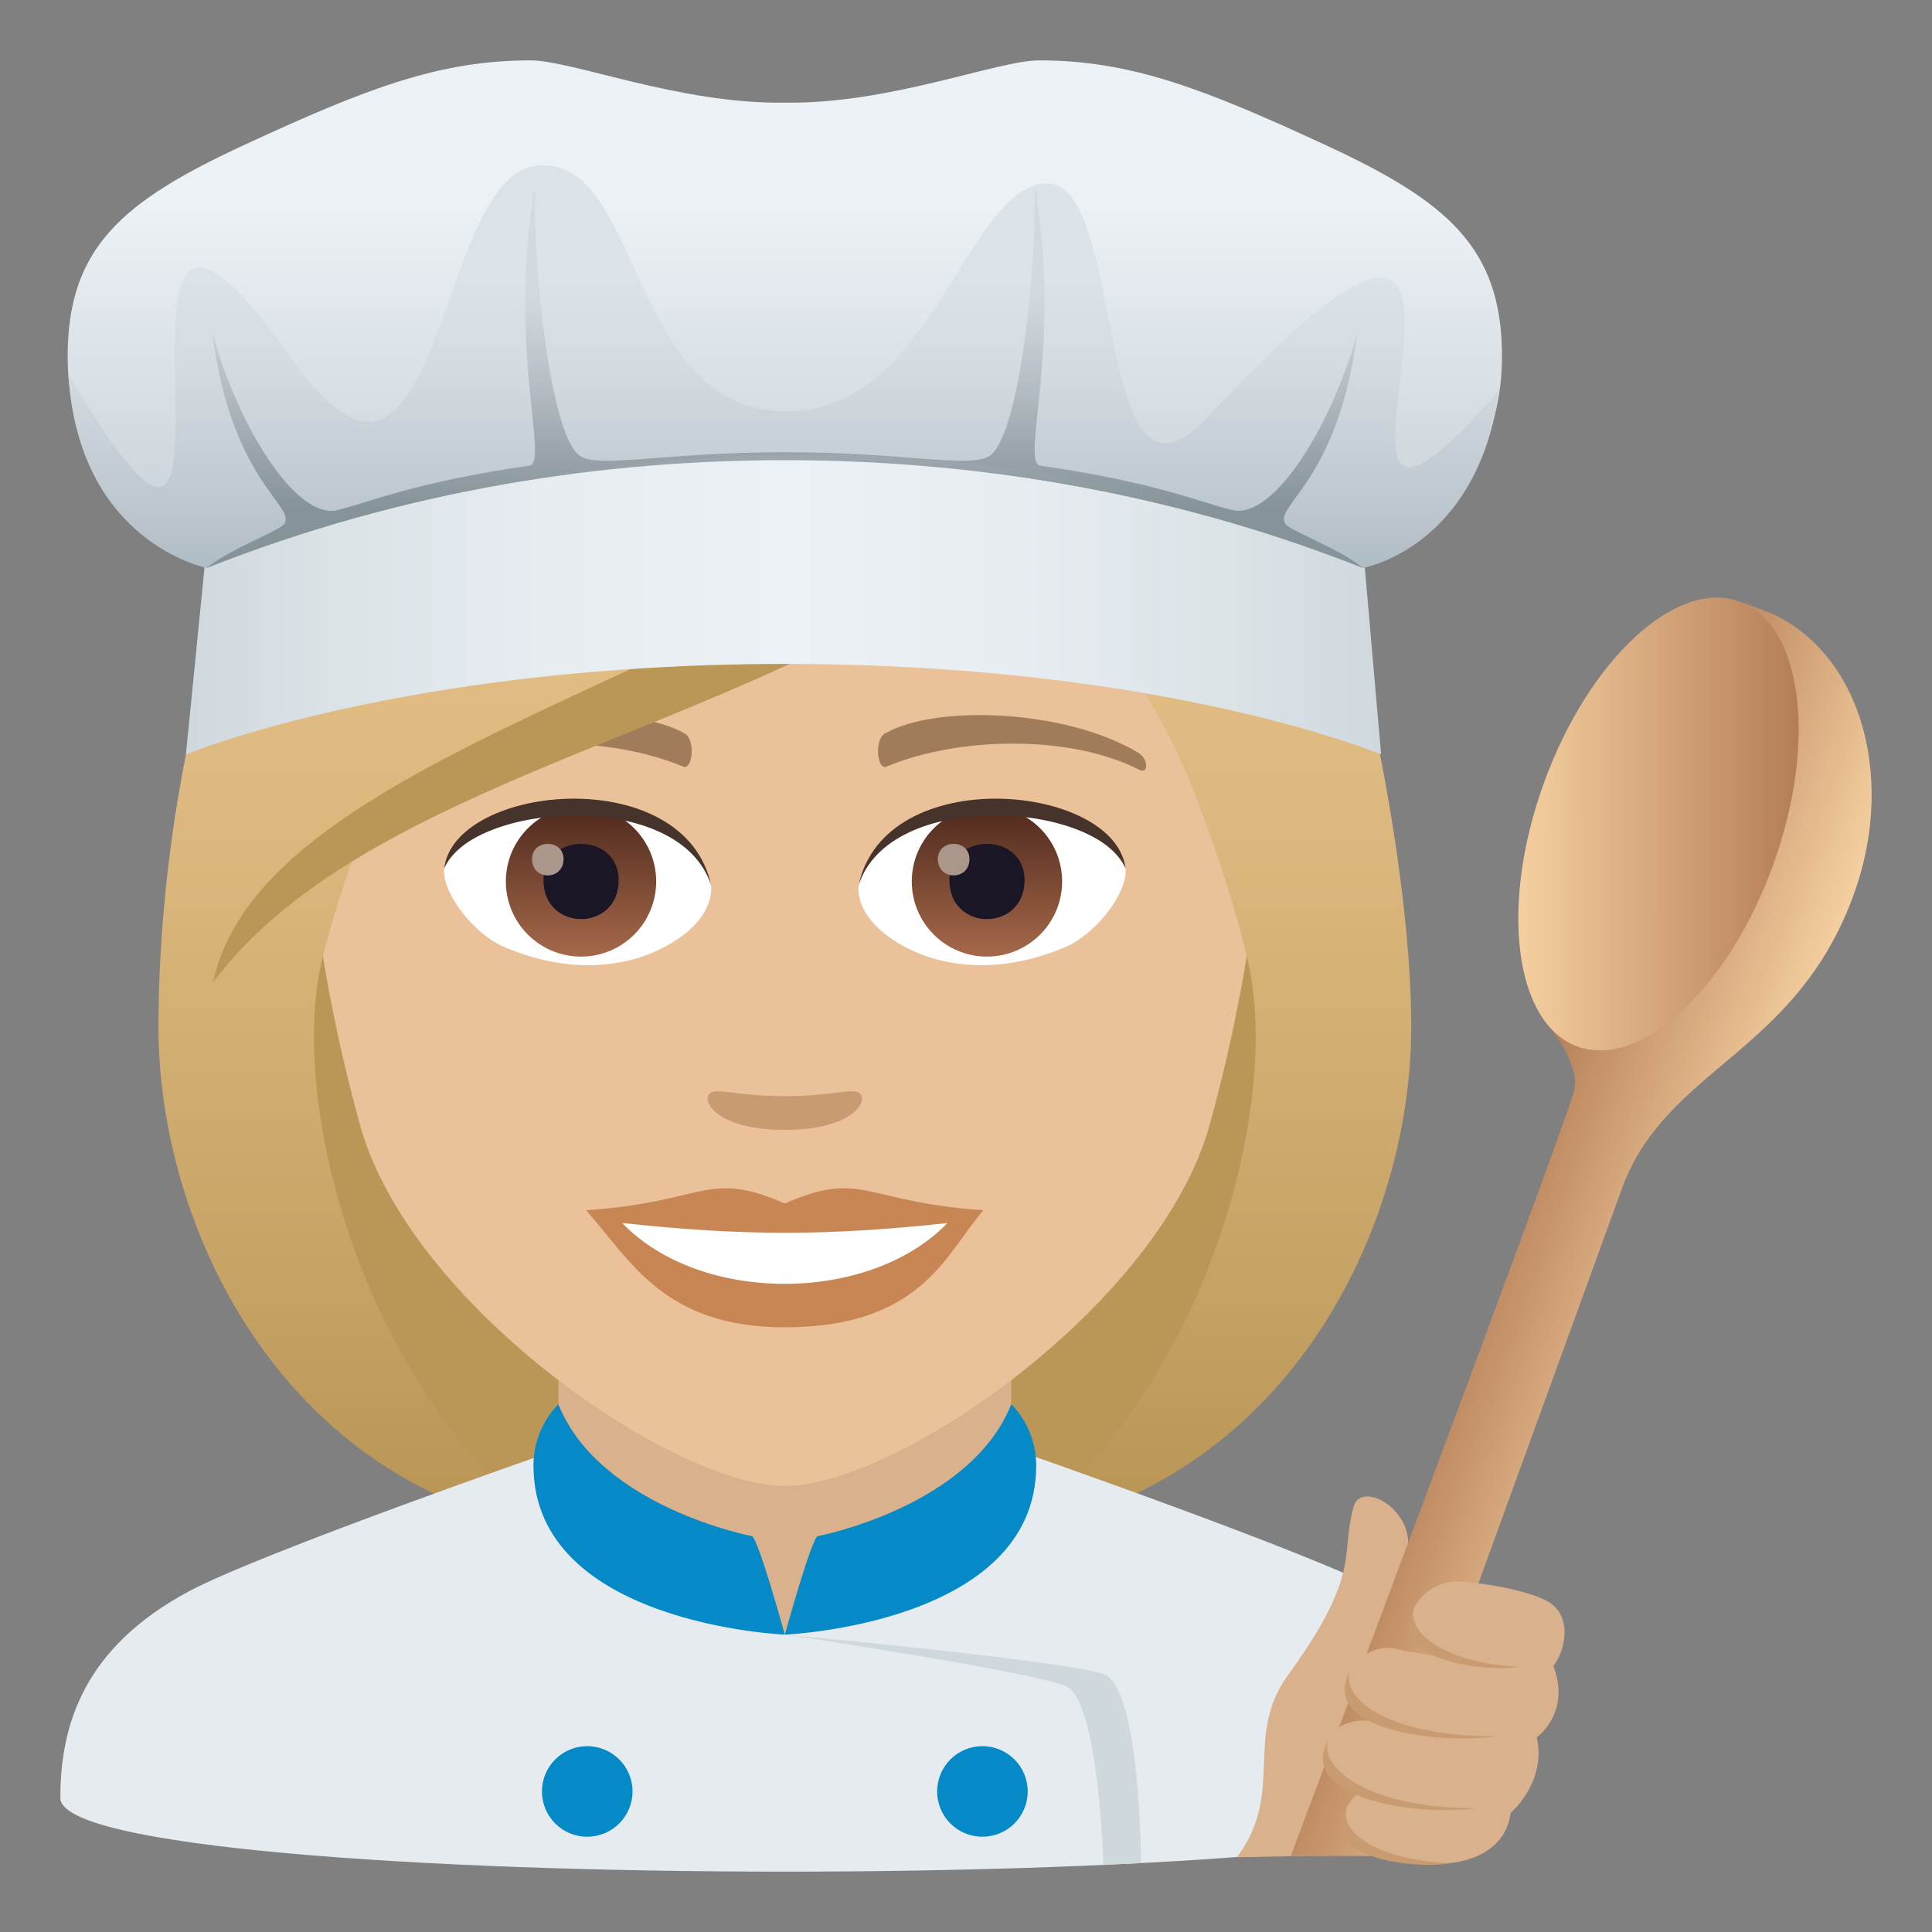 <?xml version="1.0" encoding="utf-8"?>
<!-- Generator: Adobe Illustrator 15.0.0, SVG Export Plug-In . SVG Version: 6.00 Build 0)  -->
<!DOCTYPE svg PUBLIC "-//W3C//DTD SVG 1.1//EN" "http://www.w3.org/Graphics/SVG/1.1/DTD/svg11.dtd">
<svg version="1.1" id="Layer_1" xmlns:x="http://ns.adobe.com/Extensibility/1.0/" xmlns:i="http://ns.adobe.com/AdobeIllustrator/10.0/" xmlns:graph="http://ns.adobe.com/Graphs/1.0/"
	 xmlns="http://www.w3.org/2000/svg" xmlns:xlink="http://www.w3.org/1999/xlink" xmlns:a="http://ns.adobe.com/AdobeSVGViewerExtensions/3.0/"
	 x="0px" y="0px" width="64px" height="64px" viewBox="0 0 64 64" enable-background="new 0 0 64 64" xml:space="preserve">
<rect x="0" y="0" width="64" height="64" fill="#808080" stroke="none"/>
<path fill="#BA9757" d="M33.581,50.74c15.168-6.066,11.65-20.475,11.65-20.475H6.765c0,0-3.516,14.408,11.648,20.475
	c0,0,3.035,0.76,7.584,0.76C30.548,51.5,33.581,50.74,33.581,50.74z"/>
<linearGradient id="SVGID_1_" gradientUnits="userSpaceOnUse" x1="40.165" y1="51.496" x2="40.165" y2="6.113">
	<stop  offset="0.05" style="stop-color:#BA9757"/>
	<stop  offset="0.197" style="stop-color:#C6A265"/>
	<stop  offset="0.508" style="stop-color:#DBB77D"/>
	<stop  offset="0.7" style="stop-color:#E3BE86"/>
	<a:midPointStop  offset="0.05" style="stop-color:#BA9757"/>
	<a:midPointStop  offset="0.4" style="stop-color:#BA9757"/>
	<a:midPointStop  offset="0.7" style="stop-color:#E3BE86"/>
</linearGradient>
<path fill="url(#SVGID_1_)" d="M41.331,31.803c1.172,4.932-1.553,14.6-7.75,18.938c9.102-1.516,13.168-10.109,13.168-16.703
	L41.331,31.803z"/>
<linearGradient id="SVGID_2_" gradientUnits="userSpaceOnUse" x1="1768.981" y1="51.496" x2="1768.981" y2="6.113" gradientTransform="matrix(-1 0 0 1 1780.814 0)">
	<stop  offset="0.05" style="stop-color:#BA9757"/>
	<stop  offset="0.197" style="stop-color:#C6A265"/>
	<stop  offset="0.508" style="stop-color:#DBB77D"/>
	<stop  offset="0.7" style="stop-color:#E3BE86"/>
	<a:midPointStop  offset="0.05" style="stop-color:#BA9757"/>
	<a:midPointStop  offset="0.4" style="stop-color:#BA9757"/>
	<a:midPointStop  offset="0.7" style="stop-color:#E3BE86"/>
</linearGradient>
<path fill="url(#SVGID_2_)" d="M10.665,31.803c-1.172,4.932,1.555,14.6,7.752,18.938C9.315,49.225,5.249,40.631,5.249,34.037
	L10.665,31.803z"/>
<path fill="#E6EBEF" d="M6.253,52.718c2.402-1.288,12.246-4.708,12.246-4.708l15-0.029c0,0,9.913,3.441,12.301,4.734
	c3.47,1.872,4.199,4.429,4.199,6.845c0,3.254-48,3.254-48,0C1.999,57.14,2.773,54.583,6.253,52.718z"/>
<polygon fill="#D9B18D" points="18.499,49.947 25.999,54.148 33.499,49.947 33.499,41.912 18.499,41.912 "/>
<path fill="#068AC7" d="M33.499,46.52c-1.361,3.406-6.41,4.367-6.41,4.367c-0.203,0.051-1.09,3.262-1.09,3.262
	s8.326-0.342,8.326-5.598C34.325,47.254,33.499,46.52,33.499,46.52z"/>
<path fill="#068AC7" d="M18.498,46.52c1.361,3.406,6.41,4.367,6.41,4.367c0.203,0.051,1.09,3.262,1.09,3.262
	s-8.326-0.342-8.326-5.598C17.672,47.254,18.498,46.52,18.498,46.52z"/>
<path fill="#CFD8DD" d="M36.56,55.455c-1.221-0.438-10.561-1.307-10.561-1.307s8.236,1.23,9.32,1.715
	c1.086,0.486,1.232,5.913,1.232,5.913l1.248-0.061C37.8,61.716,37.78,55.893,36.56,55.455z"/>
<path fill="#068AC7" d="M19.452,57.844c0.827,0,1.501,0.672,1.501,1.5c0,0.83-0.674,1.5-1.501,1.5c-0.829,0-1.499-0.67-1.499-1.5
	C17.953,58.516,18.623,57.844,19.452,57.844"/>
<path fill="#068AC7" d="M32.544,57.844c0.829,0,1.5,0.672,1.5,1.5c0,0.83-0.671,1.5-1.5,1.5c-0.83,0-1.5-0.67-1.5-1.5
	C31.044,58.516,31.714,57.844,32.544,57.844"/>
<path fill="#EBC199" d="M25.999,8.275c-11.006,0-16.307,8.961-15.645,20.484c0.137,2.316,0.781,5.656,1.576,8.52
	c1.65,5.951,10.359,11.945,14.068,11.945c3.707,0,12.416-5.994,14.068-11.945c0.795-2.863,1.439-6.203,1.574-8.52
	C42.304,17.236,37.005,8.275,25.999,8.275z"/>
<path fill="#C98655" d="M25.997,39.869c-2.578-1.135-2.6-0.047-6.58,0.221c1.494,1.697,2.594,3.879,6.578,3.879
	c4.574,0,5.348-2.479,6.586-3.879C28.595,39.822,28.579,38.734,25.997,39.869z"/>
<path fill="#FFFFFF" d="M20.612,40.514c2.6,2.705,8.205,2.668,10.771,0.002C27.382,40.945,24.614,40.945,20.612,40.514z"/>
<path fill="#A17C5B" d="M37.692,24.926c-2.391-1.426-6.68-1.6-8.377-0.629c-0.359,0.197-0.262,1.227,0.049,1.098
	c2.42-1.008,6.107-1.059,8.379,0.107C38.048,25.656,38.056,25.133,37.692,24.926z"/>
<path fill="#A17C5B" d="M14.304,24.926c2.391-1.426,6.678-1.6,8.379-0.629c0.359,0.197,0.264,1.227-0.049,1.098
	c-2.422-1.008-6.105-1.061-8.381,0.107C13.948,25.656,13.942,25.133,14.304,24.926z"/>
<path fill="#C99B71" d="M28.472,36.213c-0.262-0.184-0.877,0.098-2.475,0.098c-1.596,0-2.211-0.281-2.473-0.098
	c-0.314,0.221,0.184,1.217,2.473,1.217S28.788,36.434,28.472,36.213z"/>
<path id="Path_1856_" fill="#FFFFFF" d="M23.55,29.25c0.094,0.727-0.4,1.59-1.77,2.236c-0.869,0.412-2.678,0.896-5.055-0.105
	c-1.064-0.449-2.104-1.848-2.01-2.621C16.003,26.332,22.345,25.977,23.55,29.25z"/>
<linearGradient id="Oval_1_" gradientUnits="userSpaceOnUse" x1="-425.493" y1="477.441" x2="-425.493" y2="478.199" gradientTransform="matrix(6.57 0 0 -6.57 2814.78 3168.528)">
	<stop  offset="0" style="stop-color:#A6694A"/>
	<stop  offset="1" style="stop-color:#4F2A1E"/>
	<a:midPointStop  offset="0" style="stop-color:#A6694A"/>
	<a:midPointStop  offset="0.5" style="stop-color:#A6694A"/>
	<a:midPointStop  offset="1" style="stop-color:#4F2A1E"/>
</linearGradient>
<circle id="Oval_288_" fill="url(#Oval_1_)" cx="19.247" cy="29.199" r="2.49"/>
<path id="Path_1855_" fill="#1A1626" d="M18.003,29.154c0,1.723,2.492,1.723,2.492,0C20.495,27.555,18.003,27.555,18.003,29.154z"/>
<path id="Path_1854_" fill="#AB968C" d="M17.624,28.457c0,0.723,1.045,0.723,1.045,0C18.669,27.787,17.624,27.787,17.624,28.457z"/>
<path id="Path_1853_" fill="#45332C" d="M23.562,29.346c-1.012-3.252-7.908-2.771-8.846-0.586
	C15.063,25.961,22.7,25.223,23.562,29.346z"/>
<path id="Path_1852_" fill="#FFFFFF" d="M28.446,29.25c-0.092,0.727,0.402,1.59,1.771,2.236c0.869,0.412,2.678,0.896,5.055-0.105
	c1.066-0.449,2.104-1.848,2.01-2.621C35.995,26.332,29.653,25.977,28.446,29.25z"/>
<linearGradient id="Oval_2_" gradientUnits="userSpaceOnUse" x1="-426.145" y1="477.441" x2="-426.145" y2="478.199" gradientTransform="matrix(6.57 0 0 -6.57 2832.511 3168.528)">
	<stop  offset="0" style="stop-color:#A6694A"/>
	<stop  offset="1" style="stop-color:#4F2A1E"/>
	<a:midPointStop  offset="0" style="stop-color:#A6694A"/>
	<a:midPointStop  offset="0.5" style="stop-color:#A6694A"/>
	<a:midPointStop  offset="1" style="stop-color:#4F2A1E"/>
</linearGradient>
<circle id="Oval_287_" fill="url(#Oval_2_)" cx="32.694" cy="29.199" r="2.49"/>
<path id="Path_1851_" fill="#1A1626" d="M31.45,29.154c0,1.723,2.49,1.723,2.49,0C33.94,27.555,31.45,27.555,31.45,29.154z"/>
<path id="Path_1850_" fill="#AB968C" d="M31.069,28.457c0,0.723,1.045,0.723,1.045,0C32.114,27.787,31.069,27.787,31.069,28.457z"/>
<path id="Path_1849_" fill="#45332C" d="M28.437,29.346c1.01-3.25,7.902-2.785,8.846-0.586
	C36.933,25.961,29.298,25.223,28.437,29.346z"/>
<linearGradient id="SVGID_3_" gradientUnits="userSpaceOnUse" x1="26" y1="51.497" x2="26" y2="6.112">
	<stop  offset="0.05" style="stop-color:#BA9757"/>
	<stop  offset="0.197" style="stop-color:#C6A265"/>
	<stop  offset="0.508" style="stop-color:#DBB77D"/>
	<stop  offset="0.7" style="stop-color:#E3BE86"/>
	<a:midPointStop  offset="0.05" style="stop-color:#BA9757"/>
	<a:midPointStop  offset="0.4" style="stop-color:#BA9757"/>
	<a:midPointStop  offset="0.7" style="stop-color:#E3BE86"/>
</linearGradient>
<path fill="url(#SVGID_3_)" d="M38.384,9.883c1.258-1.793-9.387-5.582-19.438-3.023C8.907,9.158,5.249,24.199,5.249,34.037
	c0.898,0.711,4.396-1.066,5.416-2.234c0.416-1.721,1.072-3.492,1.684-5.328c7.539-4.365,16.07-5.393,21.992-10.617
	c-0.758,2.275,3.256,5.145,5.309,10.617c0.664,1.775,1.26,3.553,1.682,5.328c1.674,1.541,3.014,2.268,5.418,2.234
	C46.749,25.717,42.409,8.723,38.384,9.883z"/>
<path fill="#BA9757" d="M7.058,32.541c6.943-9.248,27.438-8.621,31.326-22.658C30.833,21.664,8.954,23.652,7.058,32.541z"/>
<linearGradient id="SVGID_4_" gradientUnits="userSpaceOnUse" x1="6.159" y1="17.995" x2="45.751" y2="17.995">
	<stop  offset="0" style="stop-color:#CFD8DD"/>
	<stop  offset="0.125" style="stop-color:#DBE3E7"/>
	<stop  offset="0.316" style="stop-color:#E8EDF2"/>
	<stop  offset="0.5" style="stop-color:#ECF1F5"/>
	<stop  offset="0.684" style="stop-color:#E8EDF2"/>
	<stop  offset="0.875" style="stop-color:#DBE3E7"/>
	<stop  offset="1" style="stop-color:#CFD8DD"/>
	<a:midPointStop  offset="0" style="stop-color:#CFD8DD"/>
	<a:midPointStop  offset="0.3" style="stop-color:#CFD8DD"/>
	<a:midPointStop  offset="0.5" style="stop-color:#ECF1F5"/>
	<a:midPointStop  offset="0.7" style="stop-color:#ECF1F5"/>
	<a:midPointStop  offset="1" style="stop-color:#CFD8DD"/>
</linearGradient>
<path fill="url(#SVGID_4_)" d="M25.998,10.998c-12.303,0-19.143,6.996-19.143,6.996l-0.696,6.998c0,0,7.195-2.998,19.839-2.998
	c12.642,0,19.753,2.998,19.753,2.998l-0.61-6.998C45.141,17.994,38.301,10.998,25.998,10.998"/>
<linearGradient id="SVGID_5_" gradientUnits="userSpaceOnUse" x1="26" y1="18.814" x2="26" y2="2">
	<stop  offset="0" style="stop-color:#C5CFD6"/>
	<stop  offset="0.715" style="stop-color:#ECF1F5"/>
	<a:midPointStop  offset="0" style="stop-color:#C5CFD6"/>
	<a:midPointStop  offset="0.5" style="stop-color:#C5CFD6"/>
	<a:midPointStop  offset="0.715" style="stop-color:#ECF1F5"/>
</linearGradient>
<path fill="url(#SVGID_5_)" d="M43.907,4.803C39.867,2.934,37.456,2,34.426,2c-1.396,0-4.941,1.453-8.43,1.4
	C22.508,3.453,18.966,2,17.57,2c-3.031,0-5.444,0.934-9.483,2.803c-4.038,1.869-5.846,3.4-5.846,7.008
	c0,5.111,4.614,7.004,4.614,7.004s19.272-8.406,38.283,0c0,0,4.618-1.893,4.618-7.004C49.757,8.203,47.947,6.672,43.907,4.803"/>
<linearGradient id="SVGID_6_" gradientUnits="userSpaceOnUse" x1="25.963" y1="18.814" x2="25.963" y2="5.476">
	<stop  offset="0" style="stop-color:#B0BCC4"/>
	<stop  offset="0.169" style="stop-color:#BEC8CF"/>
	<stop  offset="0.502" style="stop-color:#D4DCE1"/>
	<stop  offset="0.715" style="stop-color:#DCE3E8"/>
	<a:midPointStop  offset="0" style="stop-color:#B0BCC4"/>
	<a:midPointStop  offset="0.39" style="stop-color:#B0BCC4"/>
	<a:midPointStop  offset="0.715" style="stop-color:#DCE3E8"/>
</linearGradient>
<path fill="url(#SVGID_6_)" d="M39.991,13.826c-3.812,4.088-2.645-7.787-5.299-7.746c-2.725,0.043-3.776,7.664-8.748,7.553
	c-5.161-0.115-4.683-8.572-8.196-8.141c-3.404,0.416-3.084,13.482-8.126,6.336C1.837,0.791,9.659,24.992,2.264,12.385
	c0.332,5.609,4.592,6.43,4.592,6.43c3.781-1.873,21.984-7.434,38.283,0c0,0,3.805-0.643,4.523-5.891
	C41.066,22.785,52.963-0.086,39.991,13.826z"/>
<linearGradient id="SVGID_7_" gradientUnits="userSpaceOnUse" x1="25.998" y1="18.814" x2="25.998" y2="6.211">
	<stop  offset="0.158" style="stop-color:#869399"/>
	<stop  offset="0.297" style="stop-color:#919DA3;stop-opacity:0.862"/>
	<stop  offset="0.543" style="stop-color:#AEB8BE;stop-opacity:0.62"/>
	<stop  offset="0.715" style="stop-color:#C7CED4;stop-opacity:0.45"/>
	<a:midPointStop  offset="0.158" style="stop-color:#869399"/>
	<a:midPointStop  offset="0.582" style="stop-color:#869399"/>
	<a:midPointStop  offset="0.715" style="stop-color:#C7CED4;stop-opacity:0.45"/>
</linearGradient>
<path fill="url(#SVGID_7_)" d="M6.855,18.814c6.59-2.611,13.193-3.57,19.143-3.57s12.553,0.959,19.143,3.57
	c-0.7-0.609-2.413-1.229-2.565-1.465c-0.389-0.604,1.764-1.395,2.386-6.328c-0.84,3.07-2.763,6.197-4.138,5.877
	c-0.99-0.23-2.529-0.926-6.364-1.473c-0.667-0.096,0.735-3.965-0.182-9.215c0.06,2.801-0.534,8.314-1.512,8.902
	C32.09,15.518,29.954,14.98,26,14.98s-6.095,0.537-6.77,0.133c-0.978-0.588-1.571-6.102-1.512-8.902
	c-0.917,5.25,0.484,9.119-0.182,9.215c-3.836,0.547-5.374,1.242-6.364,1.473c-1.375,0.32-3.298-2.807-4.138-5.877
	c0.622,4.934,2.773,5.725,2.386,6.328C9.269,17.586,7.556,18.205,6.855,18.814z"/>
<path fill="#D9B18D" d="M44.837,49.921c0.275-1.021,2.531,0.36,1.584,2.05c-0.383,0.682,0.996,8.581,0.709,9.434l-6.158,0.119
	c1.611-2.137,0.219-3.994,1.688-6.023C45.114,52.111,44.384,51.594,44.837,49.921z"/>
<linearGradient id="SVGID_8_" gradientUnits="userSpaceOnUse" x1="48.963" y1="40.257" x2="56.536" y2="43.013">
	<stop  offset="0" style="stop-color:#B47D56"/>
	<stop  offset="1" style="stop-color:#F5CFA0"/>
	<a:midPointStop  offset="0" style="stop-color:#B47D56"/>
	<a:midPointStop  offset="0.5" style="stop-color:#B47D56"/>
	<a:midPointStop  offset="1" style="stop-color:#F5CFA0"/>
</linearGradient>
<path fill="url(#SVGID_8_)" d="M58.362,20.194l-0.74-0.269l-6.359,14.013c0,0,1.117,1.293,0.877,2.211
	c-0.336,1.284-9.381,25.334-9.381,25.334h2.932c0,0,6.359-17.497,8.035-22.103c1.463-4.024,5.746-4.437,7.676-9.732
	C62.884,25.577,61.522,21.346,58.362,20.194z"/>
<linearGradient id="SVGID_9_" gradientUnits="userSpaceOnUse" x1="-32.353" y1="569.312" x2="-23.627" y2="566.135" gradientTransform="matrix(0.94 0.342 -0.342 0.94 275.409 -496.624)">
	<stop  offset="0" style="stop-color:#F5CFA0"/>
	<stop  offset="1" style="stop-color:#B47D56"/>
	<a:midPointStop  offset="0" style="stop-color:#F5CFA0"/>
	<a:midPointStop  offset="0.5" style="stop-color:#F5CFA0"/>
	<a:midPointStop  offset="1" style="stop-color:#B47D56"/>
</linearGradient>
<path fill="url(#SVGID_9_)" d="M58.729,28.676c-1.482,4.07-4.379,6.753-6.473,5.991c-2.094-0.763-2.588-4.679-1.105-8.75
	c1.48-4.07,4.377-6.754,6.471-5.991C59.716,20.688,60.21,24.604,58.729,28.676z"/>
<path fill="#D9B18D" d="M51.456,55.183c0.6,1.555-0.549,2.367-0.549,2.367c0.336,1.485-0.861,2.5-0.861,2.5
	c-0.445,3.231-7.541,1.186-4.936-0.736c-1.84-0.665-1.426-2.669,0.59-2.263c-2.16-0.674-0.744-2.777,0.566-2.426
	c0.492,0.133,1.051,0.155,1.615,0.314c-2.184-0.717-0.84-2.614,0.396-2.549c1.371,0.074,2.717,0.436,3.105,0.729
	C52.151,53.696,51.755,54.852,51.456,55.183z"/>
<path fill="#C99B71" d="M46.87,53.222c-1.09,1.917,2.748,2.169,3.42,1.989C47.759,55.086,46.532,54,46.87,53.222z"/>
<path fill="#C99B71" d="M44.64,59.82c-1.09,1.915,2.682,2.081,3.354,1.899C45.462,61.597,44.302,60.597,44.64,59.82z"/>
<path fill="#C99B71" d="M44.735,55.348c-1.09,1.916,2.775,2.447,4.836,2.172C45.71,57.519,44.397,56.125,44.735,55.348z"/>
<path fill="#C99B71" d="M44.011,57.632c-1.09,1.915,2.832,2.544,4.895,2.268C45.044,59.9,43.673,58.41,44.011,57.632z"/>
</svg>
